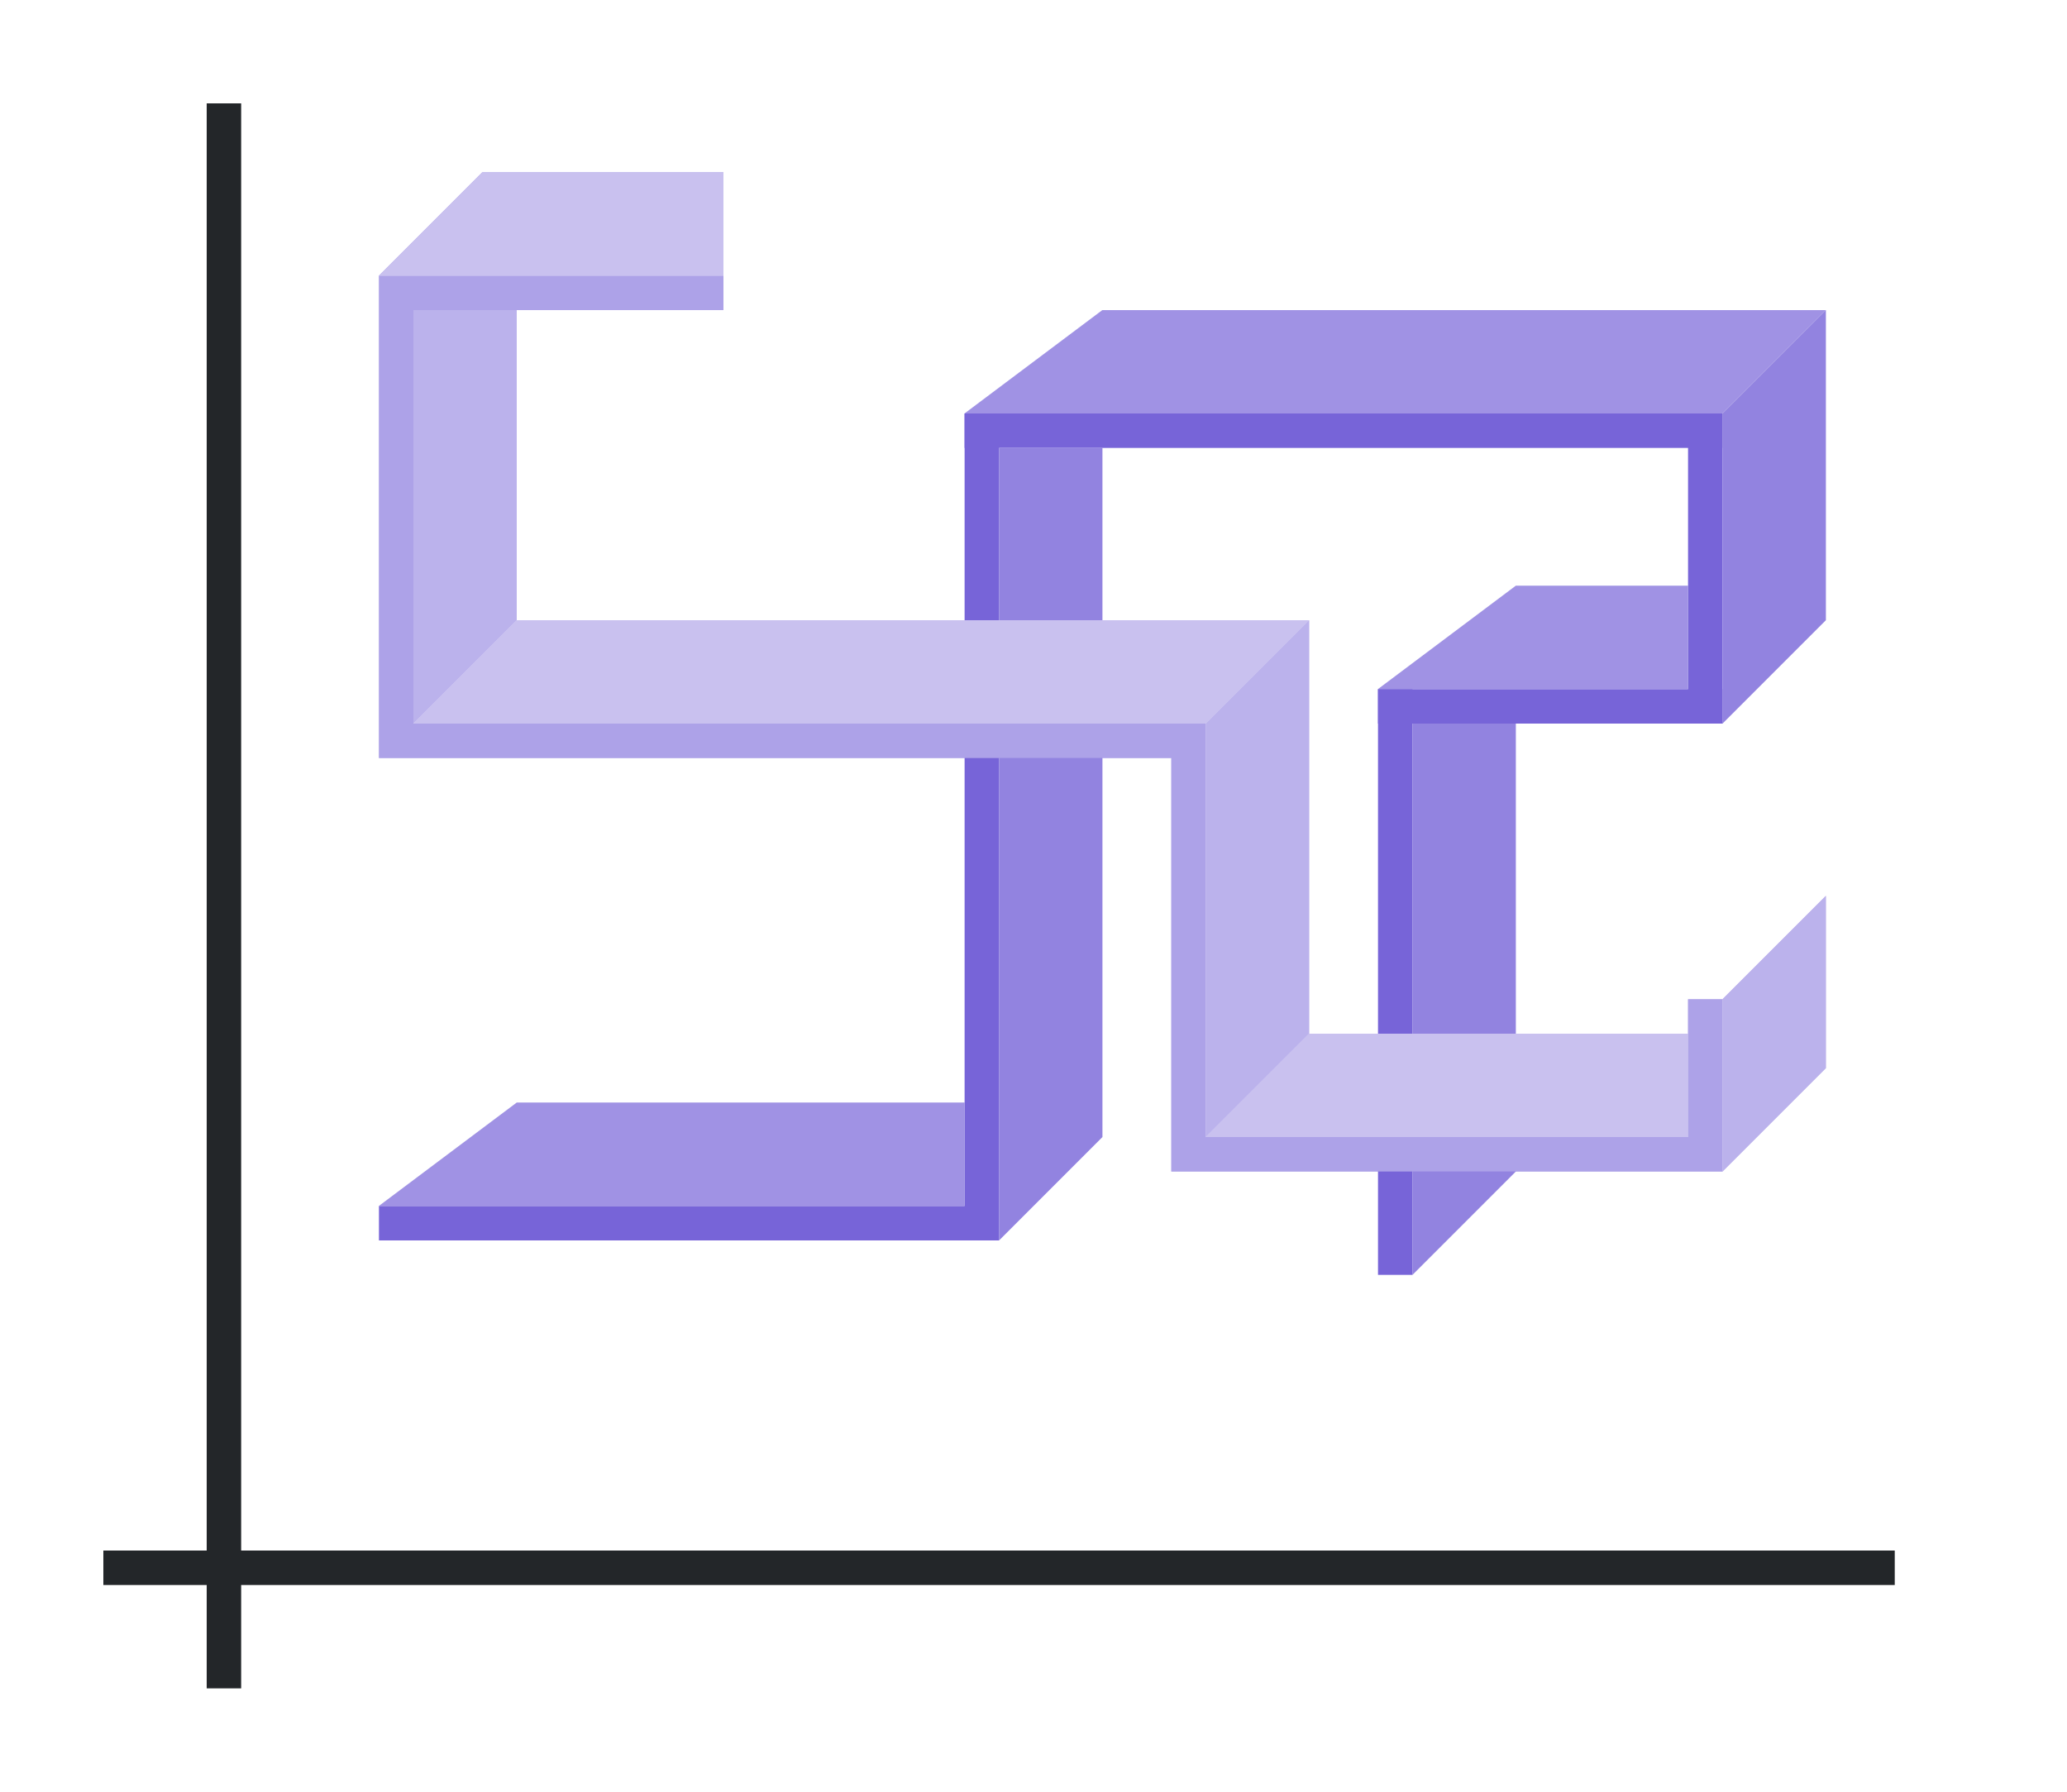 <svg height="52" width="60" xmlns="http://www.w3.org/2000/svg"><path d="M0 0h60v52H0z" fill="#fff"/><path d="M3 45h52v1H3z" fill="#232629"/><path d="M6 3h1v46H6z" fill="#232629"/><g fill="#77216f" style="fill:#7764D8"><path d="M11 1035.362h17v1H11zM28 1012.362h1v24h-1z" style="fill:#7764D8" transform="translate(0 -1000.362)"/><path d="M28 1012.362h22v1H28z" style="fill:#7764D8" transform="translate(0 -1000.362)"/><path d="M49 1012.362h1v9h-1z" style="fill:#7764D8" transform="translate(0 -1000.362)"/><path d="M40 1020.362h10v1H40z" style="fill:#7764D8" transform="translate(0 -1000.362)"/><path d="M40 1020.362h1v17h-1z" style="fill:#7764D8" transform="translate(0 -1000.362)"/></g><path d="M28 35H11l4-3h13z" fill="#987197" style="fill-rule:evenodd;fill:#7764D8"/><path d="M35 21v12l3-3V18z" fill="#fe865c" style="fill-rule:evenodd;fill:#7764D8"/><path d="M29 13v23l3-3V13z" fill="#945c93" style="fill-rule:evenodd;fill:#7764D8"/><path d="M29 13v23l3-3V13z" fill="#945c93" style="fill-rule:evenodd;fill:#fff;opacity:.2"/><path d="M35 21H12l3-3h23zM50 29v5l3-3v-5z" fill="#fe865c" style="fill-rule:evenodd;fill:#7764D8"/><path d="M12 9v12l3-3V9zM14 5l-3 3h10V5z" fill="#fe865c" style="fill-rule:evenodd;fill:#7764D8"/><path d="M50 12H28l4-3h21zM49 20h-9l4-3h5z" fill="#987197" style="fill-rule:evenodd;fill:#7764D8"/><g fill="#945c93" style="fill-rule:evenodd;fill:#7764D8"><path d="M50 12v9l3-3V9zM41 21v16l3-3V21z" style="fill:#7764D8"/></g><g fill="#945c93" style="fill-rule:evenodd;fill:#fff;opacity:.2"><path d="M50 12v9l3-3V9zM41 21v16l3-3V21z" style="fill:#fff"/></g><path style="fill:#7764D8" d="M11 8v14h23v12h16v-5h-1v4H35V21H12V9h9V8H11z"/><path d="M49 33H35l3-3h11z" fill="#fe865c" fill-rule="evenodd" style="fill:#7764D8"/><path d="M28 35H11l4-3h13zM50 12H28l4-3h21zM49 20h-9l4-3h5z" fill="#987197" style="fill-rule:evenodd;fill:#fff;opacity:.3"/><path style="fill:#fff;opacity:.4" d="M11 8v14h23v12h16v-5h-1v4H35V21H12V9h9V8H11z"/><path d="M35 21H12l3-3h23zM14 5l-3 3h10V5z" fill="#fe865c" style="fill-rule:evenodd;fill:#fff;opacity:.6"/><path d="M49 33H35l3-3h11z" fill="#fe865c" fill-rule="evenodd" style="fill:#fff;opacity:.6"/><path d="M35 21v12l3-3V18zM50 29v5l3-3v-5zM12 9v12l3-3V9z" fill="#fe865c" style="fill-rule:evenodd;fill:#fff;opacity:.5"/></svg>